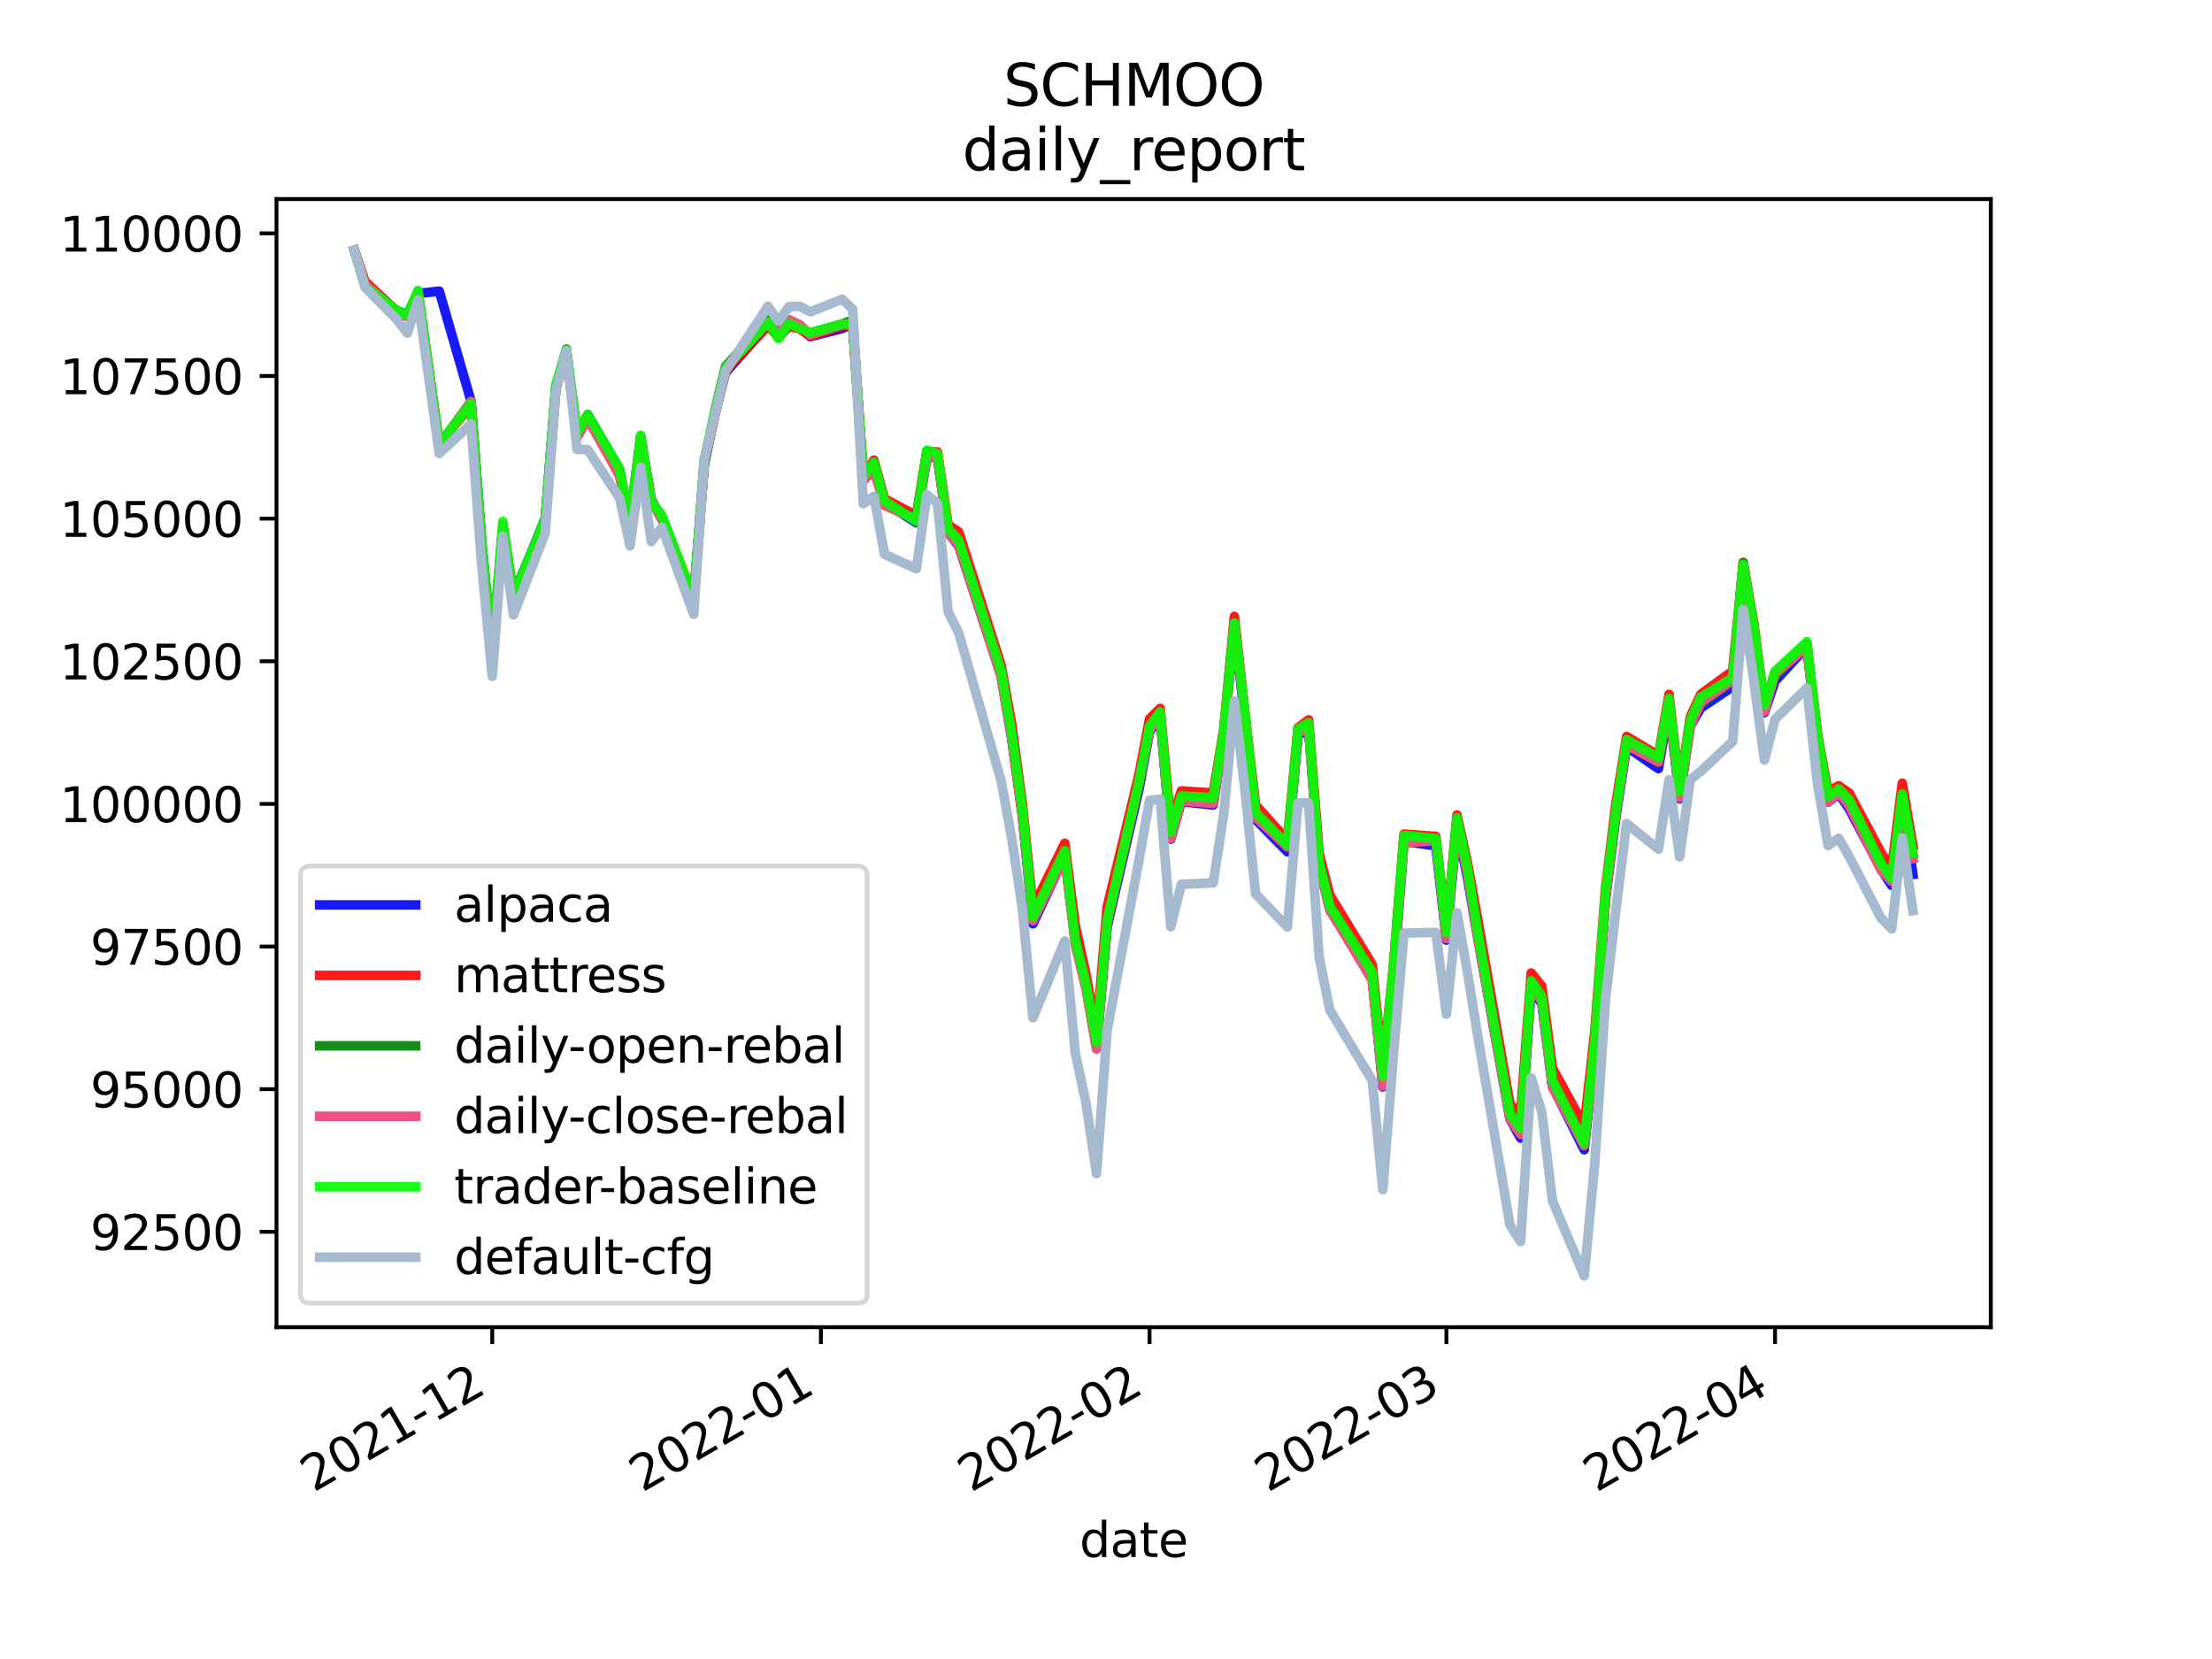 <?xml version="1.0" encoding="utf-8" standalone="no"?>
<!DOCTYPE svg PUBLIC "-//W3C//DTD SVG 1.1//EN"
  "http://www.w3.org/Graphics/SVG/1.1/DTD/svg11.dtd">
<svg height="345.6pt" version="1.1" viewBox="0 0 460.8 345.6" width="460.8pt" xmlns="http://www.w3.org/2000/svg" xmlns:xlink="http://www.w3.org/1999/xlink">
 <defs>
  <style type="text/css">*{stroke-linecap:butt;stroke-linejoin:round;}</style>
 </defs>
 <g id="figure_1">
  <g id="patch_1">
   <path d="M 0 345.6 
L 460.8 345.6 
L 460.8 0 
L 0 0 
z
" style="fill:#ffffff;"/>
  </g>
  <g id="axes_1">
   <g id="patch_2">
    <path d="M 57.6 276.48 
L 414.72 276.48 
L 414.72 41.472 
L 57.6 41.472 
z
" style="fill:#ffffff;"/>
   </g>
   <g id="matplotlib.axis_1">
    <g id="xtick_1">
     <g id="line2d_1">
      <defs>
       <path d="M 0 0 
L 0 3.5 
" id="m9ec5dd8866" style="stroke:#000000;stroke-width:0.8;"/>
      </defs>
      <g>
       <use style="stroke:#000000;stroke-width:0.8;" x="102.544" xlink:href="#m9ec5dd8866" y="276.48"/>
      </g>
     </g>
     <g id="text_1">
      <!-- 2021-12 -->
      <g transform="translate(65.319 310.952)rotate(-30)scale(0.1 -0.1)">
       <defs>
        <path d="M 1228 531 
L 3431 531 
L 3431 0 
L 469 0 
L 469 531 
Q 828 903 1448 1529 
Q 2069 2156 2228 2338 
Q 2531 2678 2651 2914 
Q 2772 3150 2772 3378 
Q 2772 3750 2511 3984 
Q 2250 4219 1831 4219 
Q 1534 4219 1204 4116 
Q 875 4013 500 3803 
L 500 4441 
Q 881 4594 1212 4672 
Q 1544 4750 1819 4750 
Q 2544 4750 2975 4387 
Q 3406 4025 3406 3419 
Q 3406 3131 3298 2873 
Q 3191 2616 2906 2266 
Q 2828 2175 2409 1742 
Q 1991 1309 1228 531 
z
" id="DejaVuSans-32" transform="scale(0.016)"/>
        <path d="M 2034 4250 
Q 1547 4250 1301 3770 
Q 1056 3291 1056 2328 
Q 1056 1369 1301 889 
Q 1547 409 2034 409 
Q 2525 409 2770 889 
Q 3016 1369 3016 2328 
Q 3016 3291 2770 3770 
Q 2525 4250 2034 4250 
z
M 2034 4750 
Q 2819 4750 3233 4129 
Q 3647 3509 3647 2328 
Q 3647 1150 3233 529 
Q 2819 -91 2034 -91 
Q 1250 -91 836 529 
Q 422 1150 422 2328 
Q 422 3509 836 4129 
Q 1250 4750 2034 4750 
z
" id="DejaVuSans-30" transform="scale(0.016)"/>
        <path d="M 794 531 
L 1825 531 
L 1825 4091 
L 703 3866 
L 703 4441 
L 1819 4666 
L 2450 4666 
L 2450 531 
L 3481 531 
L 3481 0 
L 794 0 
L 794 531 
z
" id="DejaVuSans-31" transform="scale(0.016)"/>
        <path d="M 313 2009 
L 1997 2009 
L 1997 1497 
L 313 1497 
L 313 2009 
z
" id="DejaVuSans-2d" transform="scale(0.016)"/>
       </defs>
       <use xlink:href="#DejaVuSans-32"/>
       <use x="63.623" xlink:href="#DejaVuSans-30"/>
       <use x="127.246" xlink:href="#DejaVuSans-32"/>
       <use x="190.869" xlink:href="#DejaVuSans-31"/>
       <use x="254.492" xlink:href="#DejaVuSans-2d"/>
       <use x="290.576" xlink:href="#DejaVuSans-31"/>
       <use x="354.199" xlink:href="#DejaVuSans-32"/>
      </g>
     </g>
    </g>
    <g id="xtick_2">
     <g id="line2d_2">
      <g>
       <use style="stroke:#000000;stroke-width:0.8;" x="171.008" xlink:href="#m9ec5dd8866" y="276.48"/>
      </g>
     </g>
     <g id="text_2">
      <!-- 2022-01 -->
      <g transform="translate(133.783 310.952)rotate(-30)scale(0.1 -0.1)">
       <use xlink:href="#DejaVuSans-32"/>
       <use x="63.623" xlink:href="#DejaVuSans-30"/>
       <use x="127.246" xlink:href="#DejaVuSans-32"/>
       <use x="190.869" xlink:href="#DejaVuSans-32"/>
       <use x="254.492" xlink:href="#DejaVuSans-2d"/>
       <use x="290.576" xlink:href="#DejaVuSans-30"/>
       <use x="354.199" xlink:href="#DejaVuSans-31"/>
      </g>
     </g>
    </g>
    <g id="xtick_3">
     <g id="line2d_3">
      <g>
       <use style="stroke:#000000;stroke-width:0.8;" x="239.473" xlink:href="#m9ec5dd8866" y="276.48"/>
      </g>
     </g>
     <g id="text_3">
      <!-- 2022-02 -->
      <g transform="translate(202.248 310.952)rotate(-30)scale(0.1 -0.1)">
       <use xlink:href="#DejaVuSans-32"/>
       <use x="63.623" xlink:href="#DejaVuSans-30"/>
       <use x="127.246" xlink:href="#DejaVuSans-32"/>
       <use x="190.869" xlink:href="#DejaVuSans-32"/>
       <use x="254.492" xlink:href="#DejaVuSans-2d"/>
       <use x="290.576" xlink:href="#DejaVuSans-30"/>
       <use x="354.199" xlink:href="#DejaVuSans-32"/>
      </g>
     </g>
    </g>
    <g id="xtick_4">
     <g id="line2d_4">
      <g>
       <use style="stroke:#000000;stroke-width:0.8;" x="301.312" xlink:href="#m9ec5dd8866" y="276.48"/>
      </g>
     </g>
     <g id="text_4">
      <!-- 2022-03 -->
      <g transform="translate(264.087 310.952)rotate(-30)scale(0.1 -0.1)">
       <defs>
        <path d="M 2597 2516 
Q 3050 2419 3304 2112 
Q 3559 1806 3559 1356 
Q 3559 666 3084 287 
Q 2609 -91 1734 -91 
Q 1441 -91 1130 -33 
Q 819 25 488 141 
L 488 750 
Q 750 597 1062 519 
Q 1375 441 1716 441 
Q 2309 441 2620 675 
Q 2931 909 2931 1356 
Q 2931 1769 2642 2001 
Q 2353 2234 1838 2234 
L 1294 2234 
L 1294 2753 
L 1863 2753 
Q 2328 2753 2575 2939 
Q 2822 3125 2822 3475 
Q 2822 3834 2567 4026 
Q 2313 4219 1838 4219 
Q 1578 4219 1281 4162 
Q 984 4106 628 3988 
L 628 4550 
Q 988 4650 1302 4700 
Q 1616 4750 1894 4750 
Q 2613 4750 3031 4423 
Q 3450 4097 3450 3541 
Q 3450 3153 3228 2886 
Q 3006 2619 2597 2516 
z
" id="DejaVuSans-33" transform="scale(0.016)"/>
       </defs>
       <use xlink:href="#DejaVuSans-32"/>
       <use x="63.623" xlink:href="#DejaVuSans-30"/>
       <use x="127.246" xlink:href="#DejaVuSans-32"/>
       <use x="190.869" xlink:href="#DejaVuSans-32"/>
       <use x="254.492" xlink:href="#DejaVuSans-2d"/>
       <use x="290.576" xlink:href="#DejaVuSans-30"/>
       <use x="354.199" xlink:href="#DejaVuSans-33"/>
      </g>
     </g>
    </g>
    <g id="xtick_5">
     <g id="line2d_5">
      <g>
       <use style="stroke:#000000;stroke-width:0.8;" x="369.776" xlink:href="#m9ec5dd8866" y="276.48"/>
      </g>
     </g>
     <g id="text_5">
      <!-- 2022-04 -->
      <g transform="translate(332.552 310.952)rotate(-30)scale(0.1 -0.1)">
       <defs>
        <path d="M 2419 4116 
L 825 1625 
L 2419 1625 
L 2419 4116 
z
M 2253 4666 
L 3047 4666 
L 3047 1625 
L 3713 1625 
L 3713 1100 
L 3047 1100 
L 3047 0 
L 2419 0 
L 2419 1100 
L 313 1100 
L 313 1709 
L 2253 4666 
z
" id="DejaVuSans-34" transform="scale(0.016)"/>
       </defs>
       <use xlink:href="#DejaVuSans-32"/>
       <use x="63.623" xlink:href="#DejaVuSans-30"/>
       <use x="127.246" xlink:href="#DejaVuSans-32"/>
       <use x="190.869" xlink:href="#DejaVuSans-32"/>
       <use x="254.492" xlink:href="#DejaVuSans-2d"/>
       <use x="290.576" xlink:href="#DejaVuSans-30"/>
       <use x="354.199" xlink:href="#DejaVuSans-34"/>
      </g>
     </g>
    </g>
    <g id="text_6">
     <!-- date -->
     <g transform="translate(224.885 324.351)scale(0.1 -0.1)">
      <defs>
       <path d="M 2906 2969 
L 2906 4863 
L 3481 4863 
L 3481 0 
L 2906 0 
L 2906 525 
Q 2725 213 2448 61 
Q 2172 -91 1784 -91 
Q 1150 -91 751 415 
Q 353 922 353 1747 
Q 353 2572 751 3078 
Q 1150 3584 1784 3584 
Q 2172 3584 2448 3432 
Q 2725 3281 2906 2969 
z
M 947 1747 
Q 947 1113 1208 752 
Q 1469 391 1925 391 
Q 2381 391 2643 752 
Q 2906 1113 2906 1747 
Q 2906 2381 2643 2742 
Q 2381 3103 1925 3103 
Q 1469 3103 1208 2742 
Q 947 2381 947 1747 
z
" id="DejaVuSans-64" transform="scale(0.016)"/>
       <path d="M 2194 1759 
Q 1497 1759 1228 1600 
Q 959 1441 959 1056 
Q 959 750 1161 570 
Q 1363 391 1709 391 
Q 2188 391 2477 730 
Q 2766 1069 2766 1631 
L 2766 1759 
L 2194 1759 
z
M 3341 1997 
L 3341 0 
L 2766 0 
L 2766 531 
Q 2569 213 2275 61 
Q 1981 -91 1556 -91 
Q 1019 -91 701 211 
Q 384 513 384 1019 
Q 384 1609 779 1909 
Q 1175 2209 1959 2209 
L 2766 2209 
L 2766 2266 
Q 2766 2663 2505 2880 
Q 2244 3097 1772 3097 
Q 1472 3097 1187 3025 
Q 903 2953 641 2809 
L 641 3341 
Q 956 3463 1253 3523 
Q 1550 3584 1831 3584 
Q 2591 3584 2966 3190 
Q 3341 2797 3341 1997 
z
" id="DejaVuSans-61" transform="scale(0.016)"/>
       <path d="M 1172 4494 
L 1172 3500 
L 2356 3500 
L 2356 3053 
L 1172 3053 
L 1172 1153 
Q 1172 725 1289 603 
Q 1406 481 1766 481 
L 2356 481 
L 2356 0 
L 1766 0 
Q 1100 0 847 248 
Q 594 497 594 1153 
L 594 3053 
L 172 3053 
L 172 3500 
L 594 3500 
L 594 4494 
L 1172 4494 
z
" id="DejaVuSans-74" transform="scale(0.016)"/>
       <path d="M 3597 1894 
L 3597 1613 
L 953 1613 
Q 991 1019 1311 708 
Q 1631 397 2203 397 
Q 2534 397 2845 478 
Q 3156 559 3463 722 
L 3463 178 
Q 3153 47 2828 -22 
Q 2503 -91 2169 -91 
Q 1331 -91 842 396 
Q 353 884 353 1716 
Q 353 2575 817 3079 
Q 1281 3584 2069 3584 
Q 2775 3584 3186 3129 
Q 3597 2675 3597 1894 
z
M 3022 2063 
Q 3016 2534 2758 2815 
Q 2500 3097 2075 3097 
Q 1594 3097 1305 2825 
Q 1016 2553 972 2059 
L 3022 2063 
z
" id="DejaVuSans-65" transform="scale(0.016)"/>
      </defs>
      <use xlink:href="#DejaVuSans-64"/>
      <use x="63.477" xlink:href="#DejaVuSans-61"/>
      <use x="124.756" xlink:href="#DejaVuSans-74"/>
      <use x="163.965" xlink:href="#DejaVuSans-65"/>
     </g>
    </g>
   </g>
   <g id="matplotlib.axis_2">
    <g id="ytick_1">
     <g id="line2d_6">
      <defs>
       <path d="M 0 0 
L -3.5 0 
" id="m43a1c5f172" style="stroke:#000000;stroke-width:0.8;"/>
      </defs>
      <g>
       <use style="stroke:#000000;stroke-width:0.8;" x="57.6" xlink:href="#m43a1c5f172" y="256.603"/>
      </g>
     </g>
     <g id="text_7">
      <!-- 92500 -->
      <g transform="translate(18.788 260.402)scale(0.1 -0.1)">
       <defs>
        <path d="M 703 97 
L 703 672 
Q 941 559 1184 500 
Q 1428 441 1663 441 
Q 2288 441 2617 861 
Q 2947 1281 2994 2138 
Q 2813 1869 2534 1725 
Q 2256 1581 1919 1581 
Q 1219 1581 811 2004 
Q 403 2428 403 3163 
Q 403 3881 828 4315 
Q 1253 4750 1959 4750 
Q 2769 4750 3195 4129 
Q 3622 3509 3622 2328 
Q 3622 1225 3098 567 
Q 2575 -91 1691 -91 
Q 1453 -91 1209 -44 
Q 966 3 703 97 
z
M 1959 2075 
Q 2384 2075 2632 2365 
Q 2881 2656 2881 3163 
Q 2881 3666 2632 3958 
Q 2384 4250 1959 4250 
Q 1534 4250 1286 3958 
Q 1038 3666 1038 3163 
Q 1038 2656 1286 2365 
Q 1534 2075 1959 2075 
z
" id="DejaVuSans-39" transform="scale(0.016)"/>
        <path d="M 691 4666 
L 3169 4666 
L 3169 4134 
L 1269 4134 
L 1269 2991 
Q 1406 3038 1543 3061 
Q 1681 3084 1819 3084 
Q 2600 3084 3056 2656 
Q 3513 2228 3513 1497 
Q 3513 744 3044 326 
Q 2575 -91 1722 -91 
Q 1428 -91 1123 -41 
Q 819 9 494 109 
L 494 744 
Q 775 591 1075 516 
Q 1375 441 1709 441 
Q 2250 441 2565 725 
Q 2881 1009 2881 1497 
Q 2881 1984 2565 2268 
Q 2250 2553 1709 2553 
Q 1456 2553 1204 2497 
Q 953 2441 691 2322 
L 691 4666 
z
" id="DejaVuSans-35" transform="scale(0.016)"/>
       </defs>
       <use xlink:href="#DejaVuSans-39"/>
       <use x="63.623" xlink:href="#DejaVuSans-32"/>
       <use x="127.246" xlink:href="#DejaVuSans-35"/>
       <use x="190.869" xlink:href="#DejaVuSans-30"/>
       <use x="254.492" xlink:href="#DejaVuSans-30"/>
      </g>
     </g>
    </g>
    <g id="ytick_2">
     <g id="line2d_7">
      <g>
       <use style="stroke:#000000;stroke-width:0.8;" x="57.6" xlink:href="#m43a1c5f172" y="226.89"/>
      </g>
     </g>
     <g id="text_8">
      <!-- 95000 -->
      <g transform="translate(18.788 230.689)scale(0.1 -0.1)">
       <use xlink:href="#DejaVuSans-39"/>
       <use x="63.623" xlink:href="#DejaVuSans-35"/>
       <use x="127.246" xlink:href="#DejaVuSans-30"/>
       <use x="190.869" xlink:href="#DejaVuSans-30"/>
       <use x="254.492" xlink:href="#DejaVuSans-30"/>
      </g>
     </g>
    </g>
    <g id="ytick_3">
     <g id="line2d_8">
      <g>
       <use style="stroke:#000000;stroke-width:0.8;" x="57.6" xlink:href="#m43a1c5f172" y="197.176"/>
      </g>
     </g>
     <g id="text_9">
      <!-- 97500 -->
      <g transform="translate(18.788 200.976)scale(0.1 -0.1)">
       <defs>
        <path d="M 525 4666 
L 3525 4666 
L 3525 4397 
L 1831 0 
L 1172 0 
L 2766 4134 
L 525 4134 
L 525 4666 
z
" id="DejaVuSans-37" transform="scale(0.016)"/>
       </defs>
       <use xlink:href="#DejaVuSans-39"/>
       <use x="63.623" xlink:href="#DejaVuSans-37"/>
       <use x="127.246" xlink:href="#DejaVuSans-35"/>
       <use x="190.869" xlink:href="#DejaVuSans-30"/>
       <use x="254.492" xlink:href="#DejaVuSans-30"/>
      </g>
     </g>
    </g>
    <g id="ytick_4">
     <g id="line2d_9">
      <g>
       <use style="stroke:#000000;stroke-width:0.8;" x="57.6" xlink:href="#m43a1c5f172" y="167.463"/>
      </g>
     </g>
     <g id="text_10">
      <!-- 100000 -->
      <g transform="translate(12.425 171.263)scale(0.1 -0.1)">
       <use xlink:href="#DejaVuSans-31"/>
       <use x="63.623" xlink:href="#DejaVuSans-30"/>
       <use x="127.246" xlink:href="#DejaVuSans-30"/>
       <use x="190.869" xlink:href="#DejaVuSans-30"/>
       <use x="254.492" xlink:href="#DejaVuSans-30"/>
       <use x="318.115" xlink:href="#DejaVuSans-30"/>
      </g>
     </g>
    </g>
    <g id="ytick_5">
     <g id="line2d_10">
      <g>
       <use style="stroke:#000000;stroke-width:0.8;" x="57.6" xlink:href="#m43a1c5f172" y="137.75"/>
      </g>
     </g>
     <g id="text_11">
      <!-- 102500 -->
      <g transform="translate(12.425 141.549)scale(0.1 -0.1)">
       <use xlink:href="#DejaVuSans-31"/>
       <use x="63.623" xlink:href="#DejaVuSans-30"/>
       <use x="127.246" xlink:href="#DejaVuSans-32"/>
       <use x="190.869" xlink:href="#DejaVuSans-35"/>
       <use x="254.492" xlink:href="#DejaVuSans-30"/>
       <use x="318.115" xlink:href="#DejaVuSans-30"/>
      </g>
     </g>
    </g>
    <g id="ytick_6">
     <g id="line2d_11">
      <g>
       <use style="stroke:#000000;stroke-width:0.8;" x="57.6" xlink:href="#m43a1c5f172" y="108.037"/>
      </g>
     </g>
     <g id="text_12">
      <!-- 105000 -->
      <g transform="translate(12.425 111.836)scale(0.1 -0.1)">
       <use xlink:href="#DejaVuSans-31"/>
       <use x="63.623" xlink:href="#DejaVuSans-30"/>
       <use x="127.246" xlink:href="#DejaVuSans-35"/>
       <use x="190.869" xlink:href="#DejaVuSans-30"/>
       <use x="254.492" xlink:href="#DejaVuSans-30"/>
       <use x="318.115" xlink:href="#DejaVuSans-30"/>
      </g>
     </g>
    </g>
    <g id="ytick_7">
     <g id="line2d_12">
      <g>
       <use style="stroke:#000000;stroke-width:0.8;" x="57.6" xlink:href="#m43a1c5f172" y="78.324"/>
      </g>
     </g>
     <g id="text_13">
      <!-- 107500 -->
      <g transform="translate(12.425 82.123)scale(0.1 -0.1)">
       <use xlink:href="#DejaVuSans-31"/>
       <use x="63.623" xlink:href="#DejaVuSans-30"/>
       <use x="127.246" xlink:href="#DejaVuSans-37"/>
       <use x="190.869" xlink:href="#DejaVuSans-35"/>
       <use x="254.492" xlink:href="#DejaVuSans-30"/>
       <use x="318.115" xlink:href="#DejaVuSans-30"/>
      </g>
     </g>
    </g>
    <g id="ytick_8">
     <g id="line2d_13">
      <g>
       <use style="stroke:#000000;stroke-width:0.8;" x="57.6" xlink:href="#m43a1c5f172" y="48.611"/>
      </g>
     </g>
     <g id="text_14">
      <!-- 110000 -->
      <g transform="translate(12.425 52.41)scale(0.1 -0.1)">
       <use xlink:href="#DejaVuSans-31"/>
       <use x="63.623" xlink:href="#DejaVuSans-31"/>
       <use x="127.246" xlink:href="#DejaVuSans-30"/>
       <use x="190.869" xlink:href="#DejaVuSans-30"/>
       <use x="254.492" xlink:href="#DejaVuSans-30"/>
       <use x="318.115" xlink:href="#DejaVuSans-30"/>
      </g>
     </g>
    </g>
   </g>
   <g id="line2d_14">
    <path clip-path="url(#pedc30b0a76)" d="M 73.833 52.154 
L 76.041 59.223 
L 82.667 64.781 
L 84.875 65.458 
L 87.084 61.151 
L 91.501 60.647 
L 98.127 83.581 
L 100.335 113.152 
L 102.544 135.671 
L 104.752 109.93 
L 106.961 124.302 
L 113.586 107.934 
L 115.795 80.74 
L 118.003 73.344 
L 120.212 90.78 
L 122.42 86.376 
L 129.046 97.84 
L 131.255 108.848 
L 133.463 91.016 
L 135.672 104.147 
L 137.88 108.109 
L 144.506 124.695 
L 146.714 96.663 
L 148.923 86.222 
L 151.131 77.675 
L 159.966 67.556 
L 162.174 70.222 
L 164.383 67.522 
L 166.591 67.992 
L 168.8 70.115 
L 175.425 68.448 
L 177.634 67.443 
L 179.842 100.006 
L 182.051 97.951 
L 184.259 104.615 
L 190.885 108.913 
L 193.094 95.252 
L 195.302 95.311 
L 197.511 110.981 
L 199.719 113.77 
L 208.553 140.838 
L 210.762 153.942 
L 212.97 169.964 
L 215.179 192.445 
L 221.805 178.288 
L 224.013 196.299 
L 226.222 205.508 
L 228.43 217.994 
L 230.639 193.082 
L 237.264 164.445 
L 239.473 152.496 
L 241.681 149.315 
L 243.89 174.808 
L 246.098 166.976 
L 252.724 167.697 
L 254.933 153.525 
L 257.141 130.596 
L 259.35 149.965 
L 261.558 170.711 
L 268.184 177.44 
L 270.392 153.264 
L 272.601 151.753 
L 274.809 179.957 
L 277.018 189.522 
L 285.852 203.627 
L 288.061 226.425 
L 290.269 203.991 
L 292.478 175.277 
L 299.103 176.21 
L 301.312 195.84 
L 303.52 172.118 
L 305.729 183.001 
L 307.937 195.876 
L 314.563 233.188 
L 316.772 237.084 
L 318.98 206.047 
L 321.189 209.059 
L 323.397 226.307 
L 330.023 239.512 
L 332.231 218.782 
L 334.44 187.56 
L 336.648 169.957 
L 338.857 155.567 
L 345.482 160.127 
L 347.691 147.164 
L 349.9 166.407 
L 352.108 151.263 
L 354.317 147.484 
L 360.942 143.048 
L 363.151 118.981 
L 365.359 132.128 
L 367.568 148.454 
L 369.776 141.873 
L 376.402 134.706 
L 378.61 154.273 
L 380.819 167.108 
L 383.028 165.339 
L 385.236 168.539 
L 391.862 181.076 
L 394.07 184.454 
L 396.279 166.486 
L 398.487 182.173 
" style="fill:none;stroke:#0000ff;stroke-linecap:square;stroke-opacity:0.9;stroke-width:2;"/>
   </g>
   <g id="line2d_15">
    <path clip-path="url(#pedc30b0a76)" d="M 73.833 52.154 
L 76.041 58.605 
L 82.667 64.837 
L 84.875 65.891 
L 87.084 61.053 
L 91.501 92.399 
L 98.127 84.464 
L 100.335 113.598 
L 102.544 136.515 
L 104.752 110.048 
L 106.961 124.648 
L 113.586 108.723 
L 115.795 80.924 
L 118.003 74.062 
L 120.212 91.082 
L 122.42 86.642 
L 129.046 99.066 
L 131.255 108.616 
L 133.463 91.326 
L 135.672 104.347 
L 137.88 107.939 
L 144.506 124.945 
L 146.714 96.617 
L 148.923 86.454 
L 151.131 77.383 
L 159.966 67.847 
L 162.174 70.222 
L 164.383 68.023 
L 166.591 68.501 
L 168.8 70.052 
L 175.425 67.966 
L 177.634 67.799 
L 179.842 98.916 
L 182.051 95.849 
L 184.259 103.904 
L 190.885 107.41 
L 193.094 94.108 
L 195.302 94.143 
L 197.511 109.338 
L 199.719 110.794 
L 208.553 138.558 
L 210.762 150.854 
L 212.97 167.32 
L 215.179 189.093 
L 221.805 175.668 
L 224.013 192.87 
L 226.222 202.885 
L 228.43 215.077 
L 230.639 188.974 
L 237.264 161.363 
L 239.473 149.776 
L 241.681 147.556 
L 243.89 171.509 
L 246.098 164.758 
L 252.724 165.189 
L 254.933 151.798 
L 257.141 128.409 
L 259.35 148.639 
L 261.558 167.706 
L 268.184 175.041 
L 270.392 151.621 
L 272.601 149.957 
L 274.809 177.822 
L 277.018 186.435 
L 285.852 200.942 
L 288.061 222.644 
L 290.269 201.35 
L 292.478 173.751 
L 299.103 174.239 
L 301.312 194.016 
L 303.52 169.77 
L 305.729 179.894 
L 307.937 192.051 
L 314.563 230.053 
L 316.772 232.113 
L 318.98 202.693 
L 321.189 205.448 
L 323.397 222.5 
L 330.023 234.585 
L 332.231 214.816 
L 334.44 185.113 
L 336.648 167.24 
L 338.857 153.421 
L 345.482 157.392 
L 347.691 144.64 
L 349.9 164.555 
L 352.108 149.357 
L 354.317 144.618 
L 360.942 139.792 
L 363.151 117.174 
L 365.359 129.869 
L 367.568 147.051 
L 369.776 140.144 
L 376.402 134.362 
L 378.61 152.786 
L 380.819 164.911 
L 383.028 163.692 
L 385.236 165.223 
L 391.862 177.621 
L 394.07 180.995 
L 396.279 163.144 
L 398.487 176.108 
" style="fill:none;stroke:#ff0000;stroke-linecap:square;stroke-opacity:0.9;stroke-width:2;"/>
   </g>
   <g id="line2d_16">
    <path clip-path="url(#pedc30b0a76)" d="M 73.833 52.154 
L 76.041 59.448 
L 82.667 65.458 
L 84.875 65.55 
L 87.084 60.798 
L 91.501 92.736 
L 98.127 83.659 
L 100.335 112.837 
L 102.544 136.075 
L 104.752 109.88 
L 106.961 123.722 
L 113.586 108.678 
L 115.795 80.603 
L 118.003 72.722 
L 120.212 90.848 
L 122.42 87.141 
L 129.046 98.195 
L 131.255 108.359 
L 133.463 91.465 
L 135.672 104.218 
L 137.88 107.822 
L 144.506 124.837 
L 146.714 96.653 
L 148.923 85.68 
L 151.131 76.343 
L 159.966 66.525 
L 162.174 69.524 
L 164.383 66.619 
L 166.591 68.245 
L 168.8 69.374 
L 175.425 67.502 
L 177.634 66.668 
L 179.842 99.631 
L 182.051 96.528 
L 184.259 105.264 
L 190.885 107.992 
L 193.094 93.917 
L 195.302 95.534 
L 197.511 110.899 
L 199.719 113.518 
L 208.553 140.3 
L 210.762 153.202 
L 212.97 169.412 
L 215.179 190.92 
L 221.805 178.141 
L 224.013 195.839 
L 226.222 205.308 
L 228.43 218.437 
L 230.639 192.541 
L 237.264 163.553 
L 239.473 151.629 
L 241.681 149.081 
L 243.89 174.195 
L 246.098 166.345 
L 252.724 167.072 
L 254.933 152.682 
L 257.141 129.698 
L 259.35 149.068 
L 261.558 169.892 
L 268.184 176.42 
L 270.392 152.849 
L 272.601 151.081 
L 274.809 179.594 
L 277.018 188.725 
L 285.852 203.523 
L 288.061 225.234 
L 290.269 202.325 
L 292.478 174.326 
L 299.103 174.82 
L 301.312 194.462 
L 303.52 170.55 
L 305.729 181.4 
L 307.937 194.628 
L 314.563 232.638 
L 316.772 235.213 
L 318.98 204.505 
L 321.189 208.125 
L 323.397 225.327 
L 330.023 238.715 
L 332.231 218.452 
L 334.44 187.11 
L 336.648 168.839 
L 338.857 155.09 
L 345.482 158.832 
L 347.691 146.226 
L 349.9 166.036 
L 352.108 150.81 
L 354.317 146.63 
L 360.942 141.812 
L 363.151 117.234 
L 365.359 131.513 
L 367.568 147.077 
L 369.776 140.949 
L 376.402 134.075 
L 378.61 153.252 
L 380.819 166.114 
L 383.028 164.917 
L 385.236 167.802 
L 391.862 179.872 
L 394.07 183.266 
L 396.279 165.924 
L 398.487 177.897 
" style="fill:none;stroke:#008000;stroke-linecap:square;stroke-opacity:0.9;stroke-width:2;"/>
   </g>
   <g id="line2d_17">
    <path clip-path="url(#pedc30b0a76)" d="M 73.833 52.154 
L 76.041 59.142 
L 82.667 65.021 
L 84.875 66.019 
L 87.084 60.955 
L 91.501 92.783 
L 98.127 83.622 
L 100.335 113.561 
L 102.544 135.677 
L 104.752 109.241 
L 106.961 124.674 
L 113.586 108.837 
L 115.795 81.192 
L 118.003 73.204 
L 120.212 91.064 
L 122.42 87.272 
L 129.046 98.992 
L 131.255 108.361 
L 133.463 90.935 
L 135.672 104.431 
L 137.88 107.943 
L 144.506 125.227 
L 146.714 95.851 
L 148.923 86.518 
L 151.131 76.704 
L 159.966 67.135 
L 162.174 69.881 
L 164.383 66.623 
L 166.591 67.628 
L 168.8 69.768 
L 175.425 67.624 
L 177.634 67.687 
L 179.842 100.111 
L 182.051 97.532 
L 184.259 105.268 
L 190.885 108.243 
L 193.094 95.063 
L 195.302 95.301 
L 197.511 111 
L 199.719 113.586 
L 208.553 140.912 
L 210.762 153.859 
L 212.97 169.814 
L 215.179 191.788 
L 221.805 178.437 
L 224.013 196.88 
L 226.222 205.945 
L 228.43 218.538 
L 230.639 192.215 
L 237.264 163.211 
L 239.473 152.245 
L 241.681 148.793 
L 243.89 174.645 
L 246.098 166.819 
L 252.724 167.377 
L 254.933 153.279 
L 257.141 129.811 
L 259.35 148.987 
L 261.558 170.233 
L 268.184 176.402 
L 270.392 152.626 
L 272.601 151.682 
L 274.809 180.615 
L 277.018 189.494 
L 285.852 204.2 
L 288.061 226.227 
L 290.269 202.53 
L 292.478 175.596 
L 299.103 175.121 
L 301.312 195.537 
L 303.52 171.457 
L 305.729 182.145 
L 307.937 195.764 
L 314.563 233.144 
L 316.772 236.273 
L 318.98 204.891 
L 321.189 208.674 
L 323.397 226.536 
L 330.023 238.625 
L 332.231 218.58 
L 334.44 187.228 
L 336.648 169.179 
L 338.857 155.171 
L 345.482 158.737 
L 347.691 146.279 
L 349.9 166.133 
L 352.108 151.361 
L 354.317 146.295 
L 360.942 141.676 
L 363.151 117.676 
L 365.359 131.768 
L 367.568 148.196 
L 369.776 140.347 
L 376.402 134.706 
L 378.61 154.39 
L 380.819 167.084 
L 383.028 165.027 
L 385.236 167.861 
L 391.862 181.287 
L 394.07 183.591 
L 396.279 166.448 
L 398.487 178.858 
" style="fill:none;stroke:#ec5283;stroke-linecap:square;stroke-width:2;"/>
   </g>
   <g id="line2d_18">
    <path clip-path="url(#pedc30b0a76)" d="M 73.833 52.154 
L 76.041 59.735 
L 82.667 64.625 
L 84.875 65.62 
L 87.084 60.51 
L 91.501 92.478 
L 98.127 84.063 
L 100.335 112.805 
L 102.544 136.015 
L 104.752 108.636 
L 106.961 124.302 
L 113.586 107.977 
L 115.795 80.095 
L 118.003 72.905 
L 120.212 90.215 
L 122.42 86.305 
L 129.046 97.61 
L 131.255 108.478 
L 133.463 90.686 
L 135.672 104.564 
L 137.88 107.325 
L 144.506 124.548 
L 146.714 95.787 
L 148.923 85.711 
L 151.131 76.646 
L 159.966 67.157 
L 162.174 70.54 
L 164.383 67.359 
L 166.591 68.437 
L 168.8 69.307 
L 175.425 67.541 
L 177.634 67.515 
L 179.842 99.243 
L 182.051 96.306 
L 184.259 104.348 
L 190.885 108.658 
L 193.094 93.822 
L 195.302 94.499 
L 197.511 110.129 
L 199.719 112.558 
L 208.553 139.674 
L 210.762 152.773 
L 212.97 168.452 
L 215.179 190.972 
L 221.805 177.206 
L 224.013 195.943 
L 226.222 204.904 
L 228.43 217.088 
L 230.639 191.667 
L 237.264 162.789 
L 239.473 151.278 
L 241.681 148.315 
L 243.89 173.268 
L 246.098 165.801 
L 252.724 166.186 
L 254.933 152.132 
L 257.141 129.805 
L 259.35 148.474 
L 261.558 169.264 
L 268.184 176.027 
L 270.392 151.824 
L 272.601 150.593 
L 274.809 179.638 
L 277.018 188.742 
L 285.852 202.49 
L 288.061 224.116 
L 290.269 201.28 
L 292.478 174.027 
L 299.103 174.697 
L 301.312 194.202 
L 303.52 170.365 
L 305.729 181.001 
L 307.937 194.714 
L 314.563 232.052 
L 316.772 235.032 
L 318.98 204.303 
L 321.189 207.591 
L 323.397 225.022 
L 330.023 238.066 
L 332.231 216.527 
L 334.44 185.632 
L 336.648 168.762 
L 338.857 154.089 
L 345.482 157.806 
L 347.691 145.498 
L 349.9 164.858 
L 352.108 149.958 
L 354.317 145.225 
L 360.942 141.178 
L 363.151 117.55 
L 365.359 130.374 
L 367.568 146.819 
L 369.776 139.818 
L 376.402 133.664 
L 378.61 153.013 
L 380.819 165.931 
L 383.028 164.336 
L 385.236 166.626 
L 391.862 179.899 
L 394.07 182.948 
L 396.279 165.399 
L 398.487 177.734 
" style="fill:none;stroke:#00ff00;stroke-linecap:square;stroke-opacity:0.9;stroke-width:2;"/>
   </g>
   <g id="line2d_19">
    <path clip-path="url(#pedc30b0a76)" d="M 73.833 52.154 
L 76.041 59.851 
L 82.667 66.558 
L 84.875 69.398 
L 87.084 62.515 
L 91.501 94.473 
L 98.127 88.301 
L 100.335 117.597 
L 102.544 140.895 
L 104.752 111.685 
L 106.961 128.094 
L 113.586 111.038 
L 115.795 81.367 
L 118.003 73.06 
L 120.212 93.616 
L 122.42 93.667 
L 129.046 103.689 
L 131.255 113.741 
L 133.463 97.358 
L 135.672 112.826 
L 137.88 109.851 
L 144.506 127.972 
L 146.714 95.931 
L 148.923 86.394 
L 151.131 77.325 
L 159.966 63.817 
L 162.174 66.903 
L 164.383 63.876 
L 166.591 63.801 
L 168.8 64.978 
L 175.425 62.324 
L 177.634 64.412 
L 179.842 104.941 
L 182.051 103.388 
L 184.259 115.471 
L 190.885 118.477 
L 193.094 103.041 
L 195.302 104.906 
L 197.511 127.45 
L 199.719 131.845 
L 208.553 162.654 
L 210.762 174.638 
L 212.97 189.214 
L 215.179 212.038 
L 221.805 196.026 
L 224.013 219.349 
L 226.222 229.775 
L 228.43 244.49 
L 230.639 214.639 
L 237.264 179.183 
L 239.473 166.734 
L 241.681 166.456 
L 243.89 193.076 
L 246.098 184.213 
L 252.724 183.925 
L 254.933 169.546 
L 257.141 146.022 
L 259.35 164.572 
L 261.558 186.193 
L 268.184 193.113 
L 270.392 167.264 
L 272.601 167.229 
L 274.809 199.421 
L 277.018 210.367 
L 285.852 225.08 
L 288.061 247.824 
L 290.269 219.857 
L 292.478 194.401 
L 299.103 194.238 
L 301.312 211.274 
L 303.52 190.141 
L 305.729 202.792 
L 307.937 216.345 
L 314.563 255.208 
L 316.772 258.646 
L 318.98 224.571 
L 321.189 231.631 
L 323.397 250.118 
L 330.023 265.798 
L 332.231 242.18 
L 334.44 208.405 
L 336.648 189.276 
L 338.857 171.56 
L 345.482 176.885 
L 347.691 162.434 
L 349.9 178.503 
L 352.108 162.428 
L 354.317 160.665 
L 360.942 154.446 
L 363.151 126.972 
L 365.359 141.85 
L 367.568 158.332 
L 369.776 149.838 
L 376.402 143.331 
L 378.61 163.24 
L 380.819 176.148 
L 383.028 174.618 
L 385.236 178.472 
L 391.862 191.268 
L 394.07 193.506 
L 396.279 174.524 
L 398.487 189.701 
" style="fill:none;stroke:#a5b9cf;stroke-linecap:square;stroke-width:2;"/>
   </g>
   <g id="patch_3">
    <path d="M 57.6 276.48 
L 57.6 41.472 
" style="fill:none;stroke:#000000;stroke-linecap:square;stroke-linejoin:miter;stroke-width:0.8;"/>
   </g>
   <g id="patch_4">
    <path d="M 414.72 276.48 
L 414.72 41.472 
" style="fill:none;stroke:#000000;stroke-linecap:square;stroke-linejoin:miter;stroke-width:0.8;"/>
   </g>
   <g id="patch_5">
    <path d="M 57.6 276.48 
L 414.72 276.48 
" style="fill:none;stroke:#000000;stroke-linecap:square;stroke-linejoin:miter;stroke-width:0.8;"/>
   </g>
   <g id="patch_6">
    <path d="M 57.6 41.472 
L 414.72 41.472 
" style="fill:none;stroke:#000000;stroke-linecap:square;stroke-linejoin:miter;stroke-width:0.8;"/>
   </g>
   <g id="text_15">
    <!-- SCHMOO -->
    <g transform="translate(209.026 22.035)scale(0.12 -0.12)">
     <defs>
      <path d="M 3425 4513 
L 3425 3897 
Q 3066 4069 2747 4153 
Q 2428 4238 2131 4238 
Q 1616 4238 1336 4038 
Q 1056 3838 1056 3469 
Q 1056 3159 1242 3001 
Q 1428 2844 1947 2747 
L 2328 2669 
Q 3034 2534 3370 2195 
Q 3706 1856 3706 1288 
Q 3706 609 3251 259 
Q 2797 -91 1919 -91 
Q 1588 -91 1214 -16 
Q 841 59 441 206 
L 441 856 
Q 825 641 1194 531 
Q 1563 422 1919 422 
Q 2459 422 2753 634 
Q 3047 847 3047 1241 
Q 3047 1584 2836 1778 
Q 2625 1972 2144 2069 
L 1759 2144 
Q 1053 2284 737 2584 
Q 422 2884 422 3419 
Q 422 4038 858 4394 
Q 1294 4750 2059 4750 
Q 2388 4750 2728 4690 
Q 3069 4631 3425 4513 
z
" id="DejaVuSans-53" transform="scale(0.016)"/>
      <path d="M 4122 4306 
L 4122 3641 
Q 3803 3938 3442 4084 
Q 3081 4231 2675 4231 
Q 1875 4231 1450 3742 
Q 1025 3253 1025 2328 
Q 1025 1406 1450 917 
Q 1875 428 2675 428 
Q 3081 428 3442 575 
Q 3803 722 4122 1019 
L 4122 359 
Q 3791 134 3420 21 
Q 3050 -91 2638 -91 
Q 1578 -91 968 557 
Q 359 1206 359 2328 
Q 359 3453 968 4101 
Q 1578 4750 2638 4750 
Q 3056 4750 3426 4639 
Q 3797 4528 4122 4306 
z
" id="DejaVuSans-43" transform="scale(0.016)"/>
      <path d="M 628 4666 
L 1259 4666 
L 1259 2753 
L 3553 2753 
L 3553 4666 
L 4184 4666 
L 4184 0 
L 3553 0 
L 3553 2222 
L 1259 2222 
L 1259 0 
L 628 0 
L 628 4666 
z
" id="DejaVuSans-48" transform="scale(0.016)"/>
      <path d="M 628 4666 
L 1569 4666 
L 2759 1491 
L 3956 4666 
L 4897 4666 
L 4897 0 
L 4281 0 
L 4281 4097 
L 3078 897 
L 2444 897 
L 1241 4097 
L 1241 0 
L 628 0 
L 628 4666 
z
" id="DejaVuSans-4d" transform="scale(0.016)"/>
      <path d="M 2522 4238 
Q 1834 4238 1429 3725 
Q 1025 3213 1025 2328 
Q 1025 1447 1429 934 
Q 1834 422 2522 422 
Q 3209 422 3611 934 
Q 4013 1447 4013 2328 
Q 4013 3213 3611 3725 
Q 3209 4238 2522 4238 
z
M 2522 4750 
Q 3503 4750 4090 4092 
Q 4678 3434 4678 2328 
Q 4678 1225 4090 567 
Q 3503 -91 2522 -91 
Q 1538 -91 948 565 
Q 359 1222 359 2328 
Q 359 3434 948 4092 
Q 1538 4750 2522 4750 
z
" id="DejaVuSans-4f" transform="scale(0.016)"/>
     </defs>
     <use xlink:href="#DejaVuSans-53"/>
     <use x="63.477" xlink:href="#DejaVuSans-43"/>
     <use x="133.301" xlink:href="#DejaVuSans-48"/>
     <use x="208.496" xlink:href="#DejaVuSans-4d"/>
     <use x="294.775" xlink:href="#DejaVuSans-4f"/>
     <use x="373.486" xlink:href="#DejaVuSans-4f"/>
    </g>
    <!-- daily_report -->
    <g transform="translate(200.467 35.472)scale(0.12 -0.12)">
     <defs>
      <path d="M 603 3500 
L 1178 3500 
L 1178 0 
L 603 0 
L 603 3500 
z
M 603 4863 
L 1178 4863 
L 1178 4134 
L 603 4134 
L 603 4863 
z
" id="DejaVuSans-69" transform="scale(0.016)"/>
      <path d="M 603 4863 
L 1178 4863 
L 1178 0 
L 603 0 
L 603 4863 
z
" id="DejaVuSans-6c" transform="scale(0.016)"/>
      <path d="M 2059 -325 
Q 1816 -950 1584 -1140 
Q 1353 -1331 966 -1331 
L 506 -1331 
L 506 -850 
L 844 -850 
Q 1081 -850 1212 -737 
Q 1344 -625 1503 -206 
L 1606 56 
L 191 3500 
L 800 3500 
L 1894 763 
L 2988 3500 
L 3597 3500 
L 2059 -325 
z
" id="DejaVuSans-79" transform="scale(0.016)"/>
      <path d="M 3263 -1063 
L 3263 -1509 
L -63 -1509 
L -63 -1063 
L 3263 -1063 
z
" id="DejaVuSans-5f" transform="scale(0.016)"/>
      <path d="M 2631 2963 
Q 2534 3019 2420 3045 
Q 2306 3072 2169 3072 
Q 1681 3072 1420 2755 
Q 1159 2438 1159 1844 
L 1159 0 
L 581 0 
L 581 3500 
L 1159 3500 
L 1159 2956 
Q 1341 3275 1631 3429 
Q 1922 3584 2338 3584 
Q 2397 3584 2469 3576 
Q 2541 3569 2628 3553 
L 2631 2963 
z
" id="DejaVuSans-72" transform="scale(0.016)"/>
      <path d="M 1159 525 
L 1159 -1331 
L 581 -1331 
L 581 3500 
L 1159 3500 
L 1159 2969 
Q 1341 3281 1617 3432 
Q 1894 3584 2278 3584 
Q 2916 3584 3314 3078 
Q 3713 2572 3713 1747 
Q 3713 922 3314 415 
Q 2916 -91 2278 -91 
Q 1894 -91 1617 61 
Q 1341 213 1159 525 
z
M 3116 1747 
Q 3116 2381 2855 2742 
Q 2594 3103 2138 3103 
Q 1681 3103 1420 2742 
Q 1159 2381 1159 1747 
Q 1159 1113 1420 752 
Q 1681 391 2138 391 
Q 2594 391 2855 752 
Q 3116 1113 3116 1747 
z
" id="DejaVuSans-70" transform="scale(0.016)"/>
      <path d="M 1959 3097 
Q 1497 3097 1228 2736 
Q 959 2375 959 1747 
Q 959 1119 1226 758 
Q 1494 397 1959 397 
Q 2419 397 2687 759 
Q 2956 1122 2956 1747 
Q 2956 2369 2687 2733 
Q 2419 3097 1959 3097 
z
M 1959 3584 
Q 2709 3584 3137 3096 
Q 3566 2609 3566 1747 
Q 3566 888 3137 398 
Q 2709 -91 1959 -91 
Q 1206 -91 779 398 
Q 353 888 353 1747 
Q 353 2609 779 3096 
Q 1206 3584 1959 3584 
z
" id="DejaVuSans-6f" transform="scale(0.016)"/>
     </defs>
     <use xlink:href="#DejaVuSans-64"/>
     <use x="63.477" xlink:href="#DejaVuSans-61"/>
     <use x="124.756" xlink:href="#DejaVuSans-69"/>
     <use x="152.539" xlink:href="#DejaVuSans-6c"/>
     <use x="180.322" xlink:href="#DejaVuSans-79"/>
     <use x="239.502" xlink:href="#DejaVuSans-5f"/>
     <use x="289.502" xlink:href="#DejaVuSans-72"/>
     <use x="328.365" xlink:href="#DejaVuSans-65"/>
     <use x="389.889" xlink:href="#DejaVuSans-70"/>
     <use x="453.365" xlink:href="#DejaVuSans-6f"/>
     <use x="514.547" xlink:href="#DejaVuSans-72"/>
     <use x="555.66" xlink:href="#DejaVuSans-74"/>
    </g>
   </g>
   <g id="legend_1">
    <g id="patch_7">
     <path d="M 64.6 271.48 
L 178.644 271.48 
Q 180.644 271.48 180.644 269.48 
L 180.644 182.411 
Q 180.644 180.411 178.644 180.411 
L 64.6 180.411 
Q 62.6 180.411 62.6 182.411 
L 62.6 269.48 
Q 62.6 271.48 64.6 271.48 
z
" style="fill:#ffffff;opacity:0.8;stroke:#cccccc;stroke-linejoin:miter;"/>
    </g>
    <g id="line2d_20">
     <path d="M 66.6 188.51 
L 86.6 188.51 
" style="fill:none;stroke:#0000ff;stroke-linecap:square;stroke-opacity:0.9;stroke-width:2;"/>
    </g>
    <g id="line2d_21"/>
    <g id="text_16">
     <!-- alpaca -->
     <g transform="translate(94.6 192.01)scale(0.1 -0.1)">
      <defs>
       <path d="M 3122 3366 
L 3122 2828 
Q 2878 2963 2633 3030 
Q 2388 3097 2138 3097 
Q 1578 3097 1268 2742 
Q 959 2388 959 1747 
Q 959 1106 1268 751 
Q 1578 397 2138 397 
Q 2388 397 2633 464 
Q 2878 531 3122 666 
L 3122 134 
Q 2881 22 2623 -34 
Q 2366 -91 2075 -91 
Q 1284 -91 818 406 
Q 353 903 353 1747 
Q 353 2603 823 3093 
Q 1294 3584 2113 3584 
Q 2378 3584 2631 3529 
Q 2884 3475 3122 3366 
z
" id="DejaVuSans-63" transform="scale(0.016)"/>
      </defs>
      <use xlink:href="#DejaVuSans-61"/>
      <use x="61.279" xlink:href="#DejaVuSans-6c"/>
      <use x="89.062" xlink:href="#DejaVuSans-70"/>
      <use x="152.539" xlink:href="#DejaVuSans-61"/>
      <use x="213.818" xlink:href="#DejaVuSans-63"/>
      <use x="268.799" xlink:href="#DejaVuSans-61"/>
     </g>
    </g>
    <g id="line2d_22">
     <path d="M 66.6 203.188 
L 86.6 203.188 
" style="fill:none;stroke:#ff0000;stroke-linecap:square;stroke-opacity:0.9;stroke-width:2;"/>
    </g>
    <g id="line2d_23"/>
    <g id="text_17">
     <!-- mattress -->
     <g transform="translate(94.6 206.688)scale(0.1 -0.1)">
      <defs>
       <path d="M 3328 2828 
Q 3544 3216 3844 3400 
Q 4144 3584 4550 3584 
Q 5097 3584 5394 3201 
Q 5691 2819 5691 2113 
L 5691 0 
L 5113 0 
L 5113 2094 
Q 5113 2597 4934 2840 
Q 4756 3084 4391 3084 
Q 3944 3084 3684 2787 
Q 3425 2491 3425 1978 
L 3425 0 
L 2847 0 
L 2847 2094 
Q 2847 2600 2669 2842 
Q 2491 3084 2119 3084 
Q 1678 3084 1418 2786 
Q 1159 2488 1159 1978 
L 1159 0 
L 581 0 
L 581 3500 
L 1159 3500 
L 1159 2956 
Q 1356 3278 1631 3431 
Q 1906 3584 2284 3584 
Q 2666 3584 2933 3390 
Q 3200 3197 3328 2828 
z
" id="DejaVuSans-6d" transform="scale(0.016)"/>
       <path d="M 2834 3397 
L 2834 2853 
Q 2591 2978 2328 3040 
Q 2066 3103 1784 3103 
Q 1356 3103 1142 2972 
Q 928 2841 928 2578 
Q 928 2378 1081 2264 
Q 1234 2150 1697 2047 
L 1894 2003 
Q 2506 1872 2764 1633 
Q 3022 1394 3022 966 
Q 3022 478 2636 193 
Q 2250 -91 1575 -91 
Q 1294 -91 989 -36 
Q 684 19 347 128 
L 347 722 
Q 666 556 975 473 
Q 1284 391 1588 391 
Q 1994 391 2212 530 
Q 2431 669 2431 922 
Q 2431 1156 2273 1281 
Q 2116 1406 1581 1522 
L 1381 1569 
Q 847 1681 609 1914 
Q 372 2147 372 2553 
Q 372 3047 722 3315 
Q 1072 3584 1716 3584 
Q 2034 3584 2315 3537 
Q 2597 3491 2834 3397 
z
" id="DejaVuSans-73" transform="scale(0.016)"/>
      </defs>
      <use xlink:href="#DejaVuSans-6d"/>
      <use x="97.412" xlink:href="#DejaVuSans-61"/>
      <use x="158.691" xlink:href="#DejaVuSans-74"/>
      <use x="197.9" xlink:href="#DejaVuSans-74"/>
      <use x="237.109" xlink:href="#DejaVuSans-72"/>
      <use x="275.973" xlink:href="#DejaVuSans-65"/>
      <use x="337.496" xlink:href="#DejaVuSans-73"/>
      <use x="389.596" xlink:href="#DejaVuSans-73"/>
     </g>
    </g>
    <g id="line2d_24">
     <path d="M 66.6 217.866 
L 86.6 217.866 
" style="fill:none;stroke:#008000;stroke-linecap:square;stroke-opacity:0.9;stroke-width:2;"/>
    </g>
    <g id="line2d_25"/>
    <g id="text_18">
     <!-- daily-open-rebal -->
     <g transform="translate(94.6 221.366)scale(0.1 -0.1)">
      <defs>
       <path d="M 3513 2113 
L 3513 0 
L 2938 0 
L 2938 2094 
Q 2938 2591 2744 2837 
Q 2550 3084 2163 3084 
Q 1697 3084 1428 2787 
Q 1159 2491 1159 1978 
L 1159 0 
L 581 0 
L 581 3500 
L 1159 3500 
L 1159 2956 
Q 1366 3272 1645 3428 
Q 1925 3584 2291 3584 
Q 2894 3584 3203 3211 
Q 3513 2838 3513 2113 
z
" id="DejaVuSans-6e" transform="scale(0.016)"/>
       <path d="M 3116 1747 
Q 3116 2381 2855 2742 
Q 2594 3103 2138 3103 
Q 1681 3103 1420 2742 
Q 1159 2381 1159 1747 
Q 1159 1113 1420 752 
Q 1681 391 2138 391 
Q 2594 391 2855 752 
Q 3116 1113 3116 1747 
z
M 1159 2969 
Q 1341 3281 1617 3432 
Q 1894 3584 2278 3584 
Q 2916 3584 3314 3078 
Q 3713 2572 3713 1747 
Q 3713 922 3314 415 
Q 2916 -91 2278 -91 
Q 1894 -91 1617 61 
Q 1341 213 1159 525 
L 1159 0 
L 581 0 
L 581 4863 
L 1159 4863 
L 1159 2969 
z
" id="DejaVuSans-62" transform="scale(0.016)"/>
      </defs>
      <use xlink:href="#DejaVuSans-64"/>
      <use x="63.477" xlink:href="#DejaVuSans-61"/>
      <use x="124.756" xlink:href="#DejaVuSans-69"/>
      <use x="152.539" xlink:href="#DejaVuSans-6c"/>
      <use x="180.322" xlink:href="#DejaVuSans-79"/>
      <use x="237.752" xlink:href="#DejaVuSans-2d"/>
      <use x="275.711" xlink:href="#DejaVuSans-6f"/>
      <use x="336.893" xlink:href="#DejaVuSans-70"/>
      <use x="400.369" xlink:href="#DejaVuSans-65"/>
      <use x="461.893" xlink:href="#DejaVuSans-6e"/>
      <use x="525.271" xlink:href="#DejaVuSans-2d"/>
      <use x="561.355" xlink:href="#DejaVuSans-72"/>
      <use x="600.219" xlink:href="#DejaVuSans-65"/>
      <use x="661.742" xlink:href="#DejaVuSans-62"/>
      <use x="725.219" xlink:href="#DejaVuSans-61"/>
      <use x="786.498" xlink:href="#DejaVuSans-6c"/>
     </g>
    </g>
    <g id="line2d_26">
     <path d="M 66.6 232.544 
L 86.6 232.544 
" style="fill:none;stroke:#ec5283;stroke-linecap:square;stroke-width:2;"/>
    </g>
    <g id="line2d_27"/>
    <g id="text_19">
     <!-- daily-close-rebal -->
     <g transform="translate(94.6 236.044)scale(0.1 -0.1)">
      <use xlink:href="#DejaVuSans-64"/>
      <use x="63.477" xlink:href="#DejaVuSans-61"/>
      <use x="124.756" xlink:href="#DejaVuSans-69"/>
      <use x="152.539" xlink:href="#DejaVuSans-6c"/>
      <use x="180.322" xlink:href="#DejaVuSans-79"/>
      <use x="237.752" xlink:href="#DejaVuSans-2d"/>
      <use x="273.836" xlink:href="#DejaVuSans-63"/>
      <use x="328.816" xlink:href="#DejaVuSans-6c"/>
      <use x="356.6" xlink:href="#DejaVuSans-6f"/>
      <use x="417.781" xlink:href="#DejaVuSans-73"/>
      <use x="469.881" xlink:href="#DejaVuSans-65"/>
      <use x="531.404" xlink:href="#DejaVuSans-2d"/>
      <use x="567.488" xlink:href="#DejaVuSans-72"/>
      <use x="606.352" xlink:href="#DejaVuSans-65"/>
      <use x="667.875" xlink:href="#DejaVuSans-62"/>
      <use x="731.352" xlink:href="#DejaVuSans-61"/>
      <use x="792.631" xlink:href="#DejaVuSans-6c"/>
     </g>
    </g>
    <g id="line2d_28">
     <path d="M 66.6 247.222 
L 86.6 247.222 
" style="fill:none;stroke:#00ff00;stroke-linecap:square;stroke-opacity:0.9;stroke-width:2;"/>
    </g>
    <g id="line2d_29"/>
    <g id="text_20">
     <!-- trader-baseline -->
     <g transform="translate(94.6 250.722)scale(0.1 -0.1)">
      <use xlink:href="#DejaVuSans-74"/>
      <use x="39.209" xlink:href="#DejaVuSans-72"/>
      <use x="80.322" xlink:href="#DejaVuSans-61"/>
      <use x="141.602" xlink:href="#DejaVuSans-64"/>
      <use x="205.078" xlink:href="#DejaVuSans-65"/>
      <use x="266.602" xlink:href="#DejaVuSans-72"/>
      <use x="301.34" xlink:href="#DejaVuSans-2d"/>
      <use x="337.424" xlink:href="#DejaVuSans-62"/>
      <use x="400.9" xlink:href="#DejaVuSans-61"/>
      <use x="462.18" xlink:href="#DejaVuSans-73"/>
      <use x="514.279" xlink:href="#DejaVuSans-65"/>
      <use x="575.803" xlink:href="#DejaVuSans-6c"/>
      <use x="603.586" xlink:href="#DejaVuSans-69"/>
      <use x="631.369" xlink:href="#DejaVuSans-6e"/>
      <use x="694.748" xlink:href="#DejaVuSans-65"/>
     </g>
    </g>
    <g id="line2d_30">
     <path d="M 66.6 261.9 
L 86.6 261.9 
" style="fill:none;stroke:#a5b9cf;stroke-linecap:square;stroke-width:2;"/>
    </g>
    <g id="line2d_31"/>
    <g id="text_21">
     <!-- default-cfg -->
     <g transform="translate(94.6 265.4)scale(0.1 -0.1)">
      <defs>
       <path d="M 2375 4863 
L 2375 4384 
L 1825 4384 
Q 1516 4384 1395 4259 
Q 1275 4134 1275 3809 
L 1275 3500 
L 2222 3500 
L 2222 3053 
L 1275 3053 
L 1275 0 
L 697 0 
L 697 3053 
L 147 3053 
L 147 3500 
L 697 3500 
L 697 3744 
Q 697 4328 969 4595 
Q 1241 4863 1831 4863 
L 2375 4863 
z
" id="DejaVuSans-66" transform="scale(0.016)"/>
       <path d="M 544 1381 
L 544 3500 
L 1119 3500 
L 1119 1403 
Q 1119 906 1312 657 
Q 1506 409 1894 409 
Q 2359 409 2629 706 
Q 2900 1003 2900 1516 
L 2900 3500 
L 3475 3500 
L 3475 0 
L 2900 0 
L 2900 538 
Q 2691 219 2414 64 
Q 2138 -91 1772 -91 
Q 1169 -91 856 284 
Q 544 659 544 1381 
z
M 1991 3584 
L 1991 3584 
z
" id="DejaVuSans-75" transform="scale(0.016)"/>
       <path d="M 2906 1791 
Q 2906 2416 2648 2759 
Q 2391 3103 1925 3103 
Q 1463 3103 1205 2759 
Q 947 2416 947 1791 
Q 947 1169 1205 825 
Q 1463 481 1925 481 
Q 2391 481 2648 825 
Q 2906 1169 2906 1791 
z
M 3481 434 
Q 3481 -459 3084 -895 
Q 2688 -1331 1869 -1331 
Q 1566 -1331 1297 -1286 
Q 1028 -1241 775 -1147 
L 775 -588 
Q 1028 -725 1275 -790 
Q 1522 -856 1778 -856 
Q 2344 -856 2625 -561 
Q 2906 -266 2906 331 
L 2906 616 
Q 2728 306 2450 153 
Q 2172 0 1784 0 
Q 1141 0 747 490 
Q 353 981 353 1791 
Q 353 2603 747 3093 
Q 1141 3584 1784 3584 
Q 2172 3584 2450 3431 
Q 2728 3278 2906 2969 
L 2906 3500 
L 3481 3500 
L 3481 434 
z
" id="DejaVuSans-67" transform="scale(0.016)"/>
      </defs>
      <use xlink:href="#DejaVuSans-64"/>
      <use x="63.477" xlink:href="#DejaVuSans-65"/>
      <use x="125" xlink:href="#DejaVuSans-66"/>
      <use x="160.205" xlink:href="#DejaVuSans-61"/>
      <use x="221.484" xlink:href="#DejaVuSans-75"/>
      <use x="284.863" xlink:href="#DejaVuSans-6c"/>
      <use x="312.646" xlink:href="#DejaVuSans-74"/>
      <use x="351.855" xlink:href="#DejaVuSans-2d"/>
      <use x="387.939" xlink:href="#DejaVuSans-63"/>
      <use x="442.92" xlink:href="#DejaVuSans-66"/>
      <use x="478.125" xlink:href="#DejaVuSans-67"/>
     </g>
    </g>
   </g>
  </g>
 </g>
 <defs>
  <clipPath id="pedc30b0a76">
   <rect height="235.008" width="357.12" x="57.6" y="41.472"/>
  </clipPath>
 </defs>
</svg>
